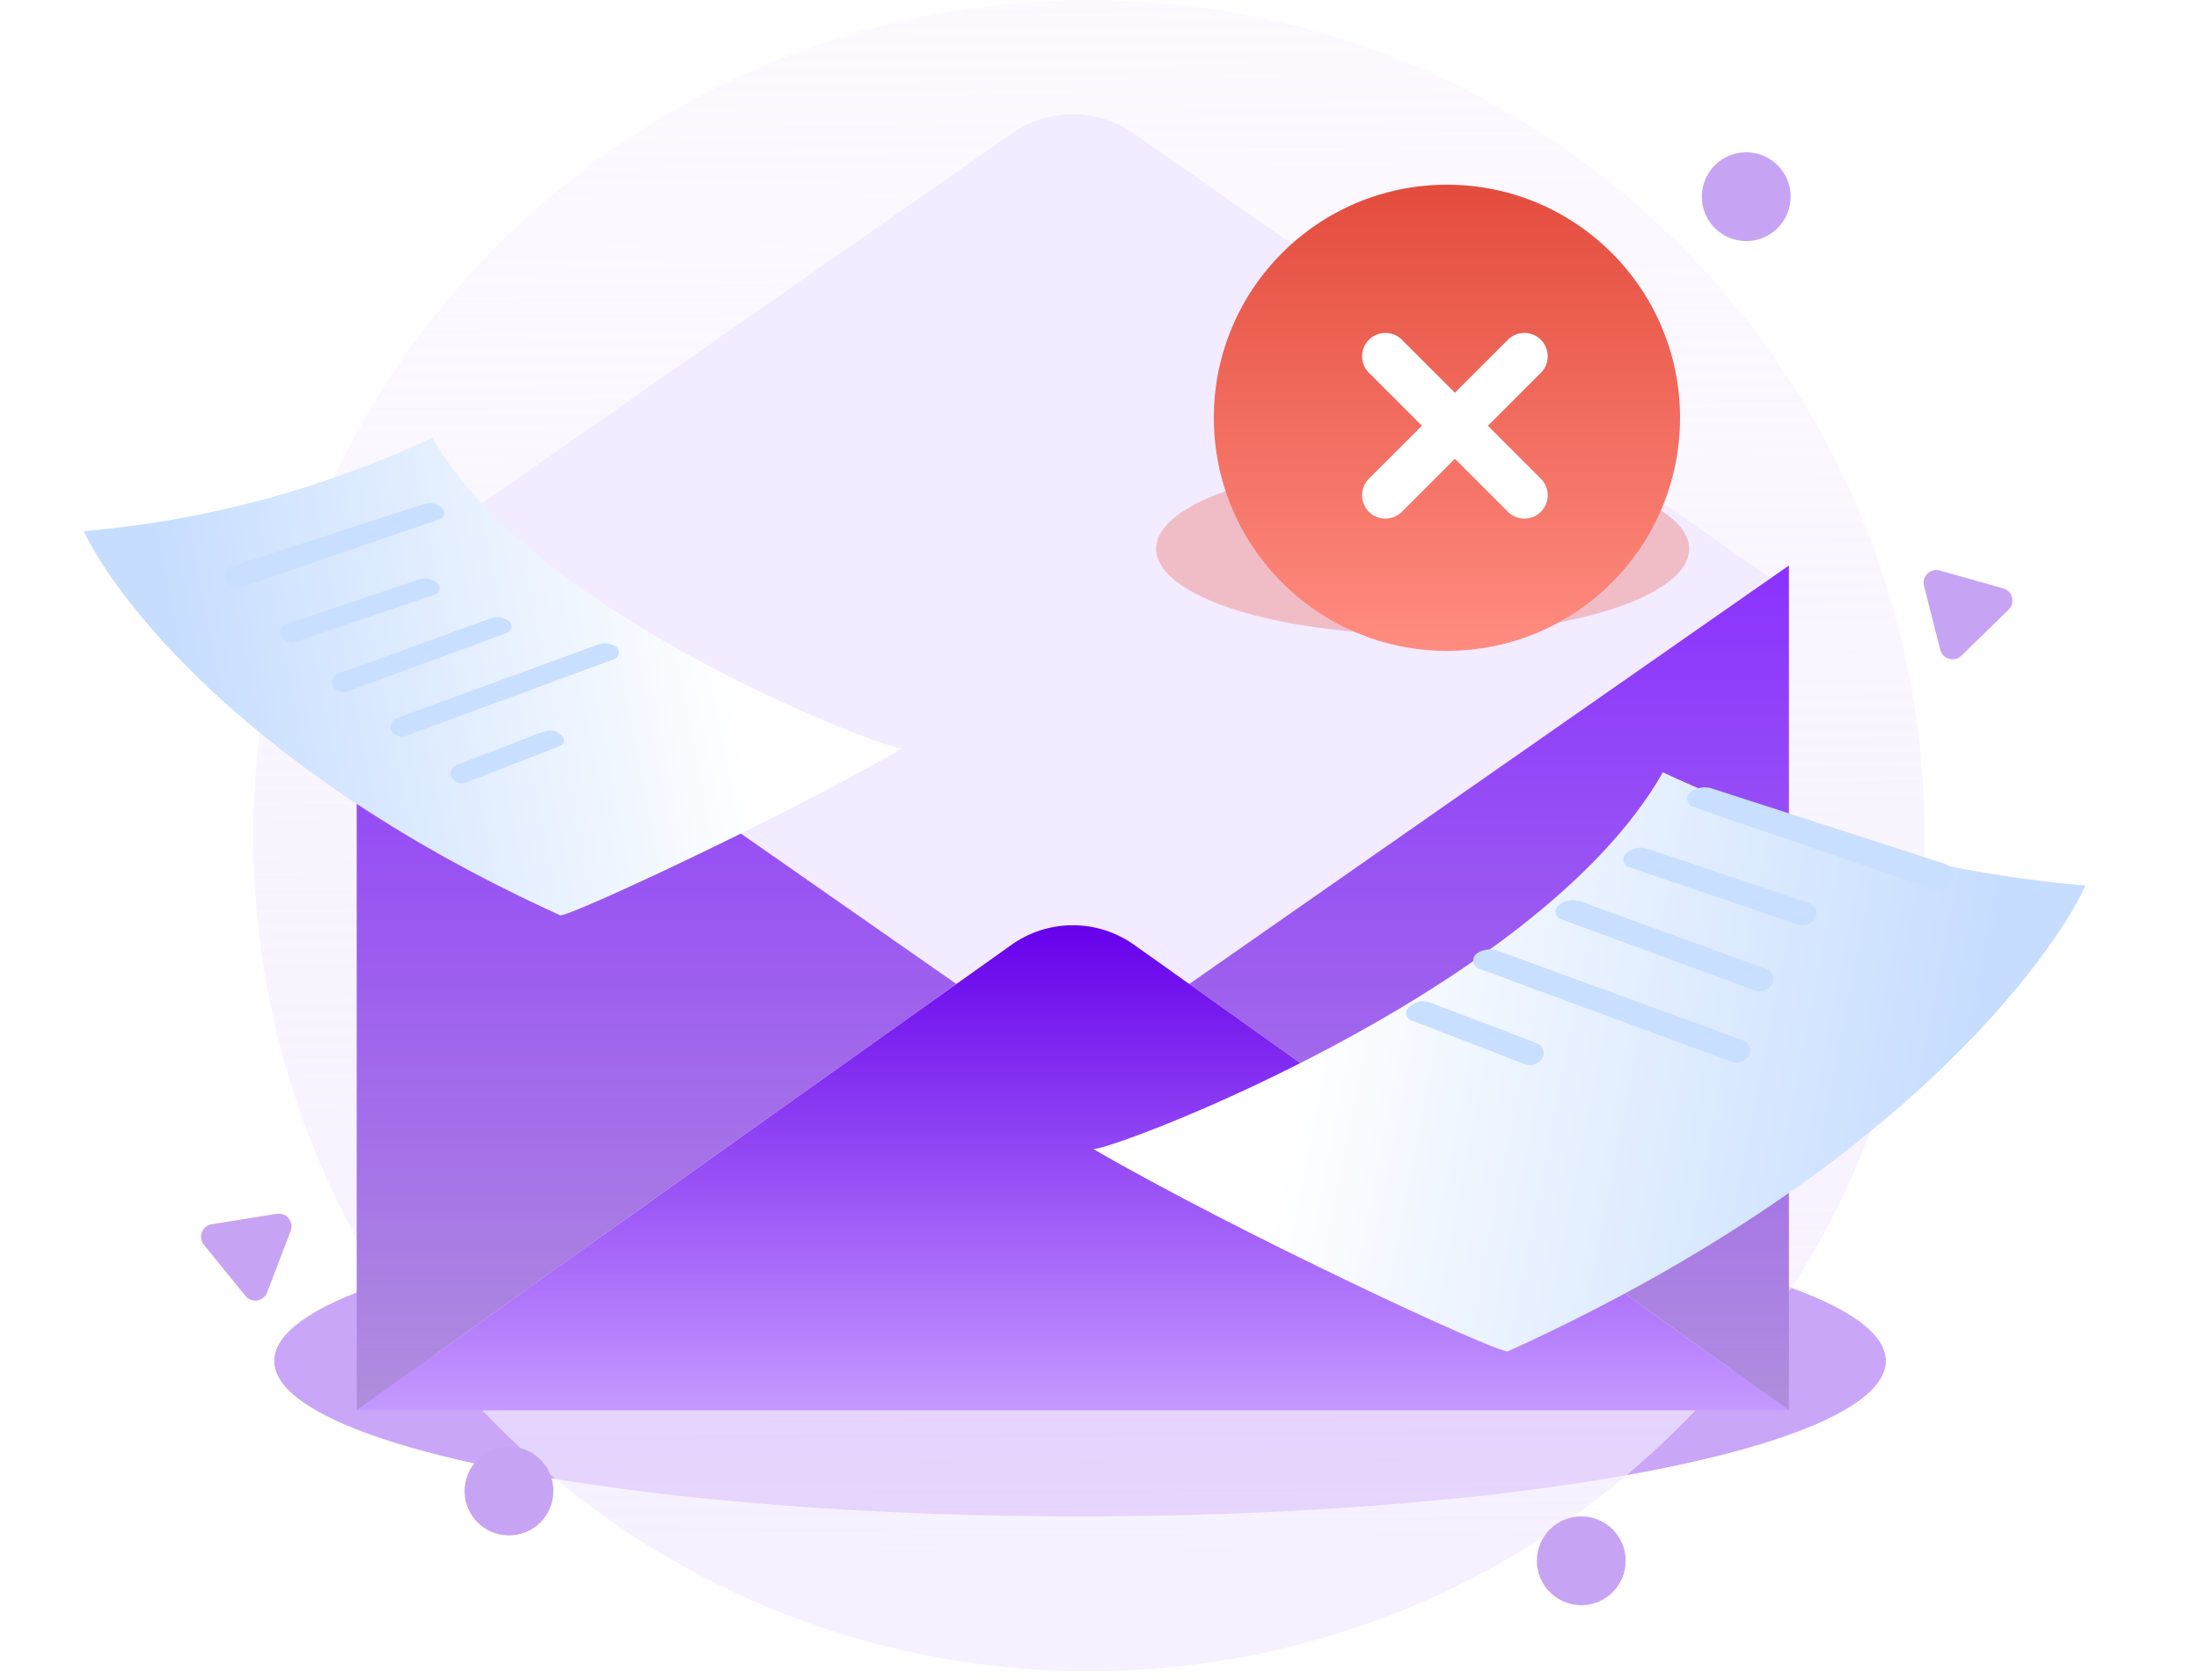 <svg width="250" height="191" viewBox="0 0 250 191" fill="none" xmlns="http://www.w3.org/2000/svg">
<g filter="url(#filter0_f_20711_4351)">
<ellipse cx="122.786" cy="154.725" rx="91.609" ry="17.673" fill="#6600EB" fill-opacity="0.35"/>
</g>
<path d="M123.793 190C176.26 190 218.793 147.467 218.793 95C218.793 42.533 176.26 0 123.793 0C71.326 0 28.793 42.533 28.793 95C28.793 147.467 71.326 190 123.793 190Z" fill="url(#paint0_linear_20711_4351)"/>
<g filter="url(#filter1_d_20711_4351)">
<path d="M203.371 64.291L121.963 121.104L40.554 64.291L115.077 12.262C117.098 10.854 119.503 10.099 121.966 10.099C124.43 10.099 126.834 10.854 128.855 12.262L143.72 22.655L147.612 25.358L186.803 52.723L190.932 55.622L203.371 64.291Z" fill="#F3EBFF"/>
</g>
<path d="M108.726 111.868L40.554 160.342V64.291L108.726 111.868Z" fill="url(#paint1_linear_20711_4351)"/>
<g filter="url(#filter2_f_20711_4351)">
<ellipse cx="161.738" cy="62.395" rx="30.296" ry="9.738" fill="#E65243" fill-opacity="0.3"/>
</g>
<path d="M135.206 111.868L203.378 160.342V64.291L135.206 111.868Z" fill="url(#paint2_linear_20711_4351)"/>
<path d="M40.554 160.342L114.99 107.422C117.027 105.971 119.465 105.191 121.966 105.191C124.467 105.191 126.906 105.971 128.943 107.422L203.371 160.342H40.554Z" fill="url(#paint3_linear_20711_4351)"/>
<g filter="url(#filter3_d_20711_4351)">
<path d="M49.156 46.887C36.676 52.725 23.264 56.319 9.537 57.503C11.392 61.815 24.571 83.398 63.694 101.182C64.751 101.344 89.182 89.98 102.589 82.186C102.133 82.837 60.944 67.681 49.156 46.887Z" fill="url(#paint4_linear_20711_4351)"/>
</g>
<path d="M50.122 57.617C49.548 57.219 48.82 57.111 48.155 57.327L26.319 64.391C25.537 64.644 25.258 65.608 25.785 66.239C26.209 66.748 26.902 66.942 27.529 66.728L49.922 59.058C50.553 58.841 50.671 57.998 50.122 57.617Z" fill="#C9DFFF"/>
<path d="M49.743 66.318C49.19 65.798 48.395 65.625 47.675 65.867L32.558 70.955C31.891 71.179 31.656 72.001 32.103 72.544C32.468 72.988 33.07 73.159 33.614 72.974L49.472 67.575C50.007 67.392 50.156 66.705 49.743 66.318Z" fill="#C9DFFF"/>
<path d="M57.857 70.627C57.279 70.164 56.502 70.036 55.806 70.289L38.393 76.617C37.71 76.866 37.504 77.733 38.003 78.262C38.385 78.666 38.971 78.804 39.494 78.613L57.64 71.953C58.205 71.746 58.326 71.002 57.857 70.627Z" fill="#C9DFFF"/>
<path d="M63.944 83.689C63.409 83.097 62.566 82.895 61.82 83.179L51.869 86.977C51.258 87.21 51.038 87.961 51.426 88.488C51.79 88.981 52.439 89.169 53.011 88.948L63.677 84.817C64.137 84.638 64.275 84.055 63.944 83.689Z" fill="#C9DFFF"/>
<g filter="url(#filter4_d_20711_4351)">
<path d="M193.423 76.985C208.556 84.064 224.818 88.422 241.463 89.859C239.214 95.087 223.233 121.257 175.795 142.821C174.512 143.019 144.889 129.238 128.632 119.788C129.185 120.577 179.129 102.199 193.423 76.985Z" fill="url(#paint5_linear_20711_4351)"/>
</g>
<path d="M192.252 89.998C192.948 89.514 193.83 89.384 194.637 89.645L221.114 98.211C222.062 98.518 222.4 99.686 221.762 100.452C221.248 101.069 220.407 101.304 219.647 101.044L192.495 91.744C191.729 91.481 191.586 90.459 192.252 89.998Z" fill="#C9DFFF"/>
<path d="M184.838 97.049C185.51 96.418 186.474 96.208 187.347 96.502L205.677 102.671C206.485 102.943 206.77 103.94 206.228 104.598C205.786 105.136 205.056 105.344 204.396 105.119L185.168 98.572C184.519 98.351 184.339 97.518 184.838 97.049Z" fill="#C9DFFF"/>
<path d="M177.22 102.902C177.921 102.341 178.863 102.186 179.707 102.492L200.821 110.166C201.649 110.467 201.899 111.519 201.294 112.16C200.831 112.651 200.12 112.818 199.487 112.586L177.483 104.511C176.799 104.26 176.651 103.358 177.22 102.902Z" fill="#C9DFFF"/>
<path d="M160.077 114.613C160.726 113.896 161.749 113.65 162.653 113.995L174.72 118.6C175.461 118.883 175.728 119.794 175.257 120.432C174.815 121.03 174.028 121.259 173.335 120.99L160.402 115.981C159.844 115.765 159.676 115.057 160.077 114.613Z" fill="#C9DFFF"/>
<path d="M167.954 108.359C168.668 107.911 169.549 107.819 170.341 108.108L198.144 118.274C199.032 118.599 199.247 119.757 198.535 120.379C198.064 120.791 197.405 120.913 196.818 120.696L168.138 110.131C167.365 109.846 167.256 108.797 167.954 108.359Z" fill="#C9DFFF"/>
<path d="M69.966 73.481C69.377 73.112 68.651 73.035 67.998 73.274L45.069 81.658C44.336 81.926 44.159 82.881 44.746 83.394C45.135 83.734 45.678 83.834 46.162 83.656L69.814 74.943C70.452 74.708 70.542 73.843 69.966 73.481Z" fill="#C9DFFF"/>
<path d="M203.575 22.361C203.575 25.149 201.314 27.41 198.526 27.41C195.737 27.41 193.476 25.149 193.476 22.361C193.476 19.572 195.737 17.311 198.526 17.311C201.314 17.311 203.575 19.572 203.575 22.361Z" fill="#C7A4F3"/>
<ellipse cx="57.867" cy="169.513" rx="5.049" ry="5.049" fill="#C7A4F3"/>
<ellipse cx="179.771" cy="177.447" rx="5.049" ry="5.049" fill="#C7A4F3"/>
<path d="M31.471 137.997C32.568 137.821 33.443 138.898 33.047 139.936L30.373 146.939C29.976 147.976 28.606 148.196 27.905 147.334L23.178 141.516C22.477 140.654 22.973 139.358 24.069 139.182L31.471 137.997Z" fill="#C7A4F3"/>
<path d="M218.732 66.609C218.458 65.532 219.451 64.563 220.52 64.863L227.737 66.891C228.806 67.192 229.149 68.537 228.355 69.313L222.99 74.549C222.195 75.324 220.859 74.949 220.584 73.873L218.732 66.609Z" fill="#C7A4F3"/>
<path d="M164.5 74C179.136 74 191 62.136 191 47.5C191 32.864 179.136 21 164.5 21C149.864 21 138 32.864 138 47.5C138 62.136 149.864 74 164.5 74Z" fill="url(#paint6_linear_20711_4351)"/>
<path fill-rule="evenodd" clip-rule="evenodd" d="M159.315 38.562C158.812 38.093 158.146 37.838 157.458 37.85C156.77 37.862 156.114 38.141 155.627 38.627C155.141 39.114 154.862 39.77 154.85 40.458C154.838 41.146 155.093 41.812 155.562 42.315L161.651 48.404L155.562 54.493C155.093 54.996 154.838 55.662 154.85 56.35C154.862 57.038 155.141 57.694 155.627 58.181C156.114 58.667 156.77 58.946 157.458 58.958C158.146 58.97 158.812 58.715 159.315 58.246L165.404 52.157L171.493 58.246C171.996 58.715 172.662 58.97 173.35 58.958C174.038 58.946 174.694 58.667 175.181 58.181C175.667 57.694 175.946 57.038 175.958 56.35C175.97 55.662 175.715 54.996 175.246 54.493L169.157 48.404L175.246 42.315C175.715 41.812 175.97 41.146 175.958 40.458C175.946 39.77 175.667 39.114 175.181 38.627C174.694 38.141 174.038 37.862 173.35 37.85C172.662 37.838 171.996 38.093 171.493 38.562L165.404 44.651L159.315 38.562Z" fill="white"/>
<defs>
<filter id="filter0_f_20711_4351" x="13.144" y="119.019" width="219.285" height="71.412" filterUnits="userSpaceOnUse" color-interpolation-filters="sRGB">
<feFlood flood-opacity="0" result="BackgroundImageFix"/>
<feBlend mode="normal" in="SourceGraphic" in2="BackgroundImageFix" result="shape"/>
<feGaussianBlur stdDeviation="9.017" result="effect1_foregroundBlur_20711_4351"/>
</filter>
<filter id="filter1_d_20711_4351" x="37.669" y="10.099" width="168.587" height="116.776" filterUnits="userSpaceOnUse" color-interpolation-filters="sRGB">
<feFlood flood-opacity="0" result="BackgroundImageFix"/>
<feColorMatrix in="SourceAlpha" type="matrix" values="0 0 0 0 0 0 0 0 0 0 0 0 0 0 0 0 0 0 127 0" result="hardAlpha"/>
<feOffset dy="2.885"/>
<feGaussianBlur stdDeviation="1.443"/>
<feComposite in2="hardAlpha" operator="out"/>
<feColorMatrix type="matrix" values="0 0 0 0 0 0 0 0 0 0 0 0 0 0 0 0 0 0 0.25 0"/>
<feBlend mode="normal" in2="BackgroundImageFix" result="effect1_dropShadow_20711_4351"/>
<feBlend mode="normal" in="SourceGraphic" in2="effect1_dropShadow_20711_4351" result="shape"/>
</filter>
<filter id="filter2_f_20711_4351" x="113.409" y="34.624" width="96.658" height="55.543" filterUnits="userSpaceOnUse" color-interpolation-filters="sRGB">
<feFlood flood-opacity="0" result="BackgroundImageFix"/>
<feBlend mode="normal" in="SourceGraphic" in2="BackgroundImageFix" result="shape"/>
<feGaussianBlur stdDeviation="9.017" result="effect1_foregroundBlur_20711_4351"/>
</filter>
<filter id="filter3_d_20711_4351" x="0.881" y="41.116" width="110.364" height="71.609" filterUnits="userSpaceOnUse" color-interpolation-filters="sRGB">
<feFlood flood-opacity="0" result="BackgroundImageFix"/>
<feColorMatrix in="SourceAlpha" type="matrix" values="0 0 0 0 0 0 0 0 0 0 0 0 0 0 0 0 0 0 127 0" result="hardAlpha"/>
<feOffset dy="2.885"/>
<feGaussianBlur stdDeviation="4.328"/>
<feComposite in2="hardAlpha" operator="out"/>
<feColorMatrix type="matrix" values="0 0 0 0 0.02 0 0 0 0 0.169 0 0 0 0 0.396 0 0 0 0.15 0"/>
<feBlend mode="normal" in2="BackgroundImageFix" result="effect1_dropShadow_20711_4351"/>
<feBlend mode="normal" in="SourceGraphic" in2="effect1_dropShadow_20711_4351" result="shape"/>
</filter>
<filter id="filter4_d_20711_4351" x="111.996" y="75.543" width="137.356" height="90.363" filterUnits="userSpaceOnUse" color-interpolation-filters="sRGB">
<feFlood flood-opacity="0" result="BackgroundImageFix"/>
<feColorMatrix in="SourceAlpha" type="matrix" values="0 0 0 0 0 0 0 0 0 0 0 0 0 0 0 0 0 0 127 0" result="hardAlpha"/>
<feOffset dx="-4.373" dy="10.82"/>
<feGaussianBlur stdDeviation="6.131"/>
<feComposite in2="hardAlpha" operator="out"/>
<feColorMatrix type="matrix" values="0 0 0 0 0.021 0 0 0 0 0.168 0 0 0 0 0.396 0 0 0 0.15 0"/>
<feBlend mode="normal" in2="BackgroundImageFix" result="effect1_dropShadow_20711_4351"/>
<feBlend mode="normal" in="SourceGraphic" in2="effect1_dropShadow_20711_4351" result="shape"/>
</filter>
<linearGradient id="paint0_linear_20711_4351" x1="123.061" y1="-30.934" x2="125.007" y2="302.691" gradientUnits="userSpaceOnUse">
<stop stop-color="#F3EBFF" stop-opacity="0.2"/>
<stop offset="1" stop-color="#F3EBFF"/>
</linearGradient>
<linearGradient id="paint1_linear_20711_4351" x1="74.64" y1="64.291" x2="74.64" y2="160.342" gradientUnits="userSpaceOnUse">
<stop stop-color="#8B32FF"/>
<stop offset="1" stop-color="#B08EDD"/>
</linearGradient>
<linearGradient id="paint2_linear_20711_4351" x1="169.292" y1="64.291" x2="169.292" y2="160.342" gradientUnits="userSpaceOnUse">
<stop stop-color="#8B32FF"/>
<stop offset="1" stop-color="#B08EDD"/>
</linearGradient>
<linearGradient id="paint3_linear_20711_4351" x1="121.963" y1="105.191" x2="121.963" y2="160.342" gradientUnits="userSpaceOnUse">
<stop stop-color="#6600EB"/>
<stop offset="1" stop-color="#C599FF"/>
</linearGradient>
<linearGradient id="paint4_linear_20711_4351" x1="19.636" y1="71.051" x2="80.588" y2="59.149" gradientUnits="userSpaceOnUse">
<stop stop-color="#C6DDFF"/>
<stop offset="1" stop-color="white"/>
</linearGradient>
<linearGradient id="paint5_linear_20711_4351" x1="229.218" y1="106.286" x2="155.309" y2="91.855" gradientUnits="userSpaceOnUse">
<stop stop-color="#C6DDFF"/>
<stop offset="1" stop-color="white"/>
</linearGradient>
<linearGradient id="paint6_linear_20711_4351" x1="164.5" y1="21" x2="164.5" y2="74" gradientUnits="userSpaceOnUse">
<stop stop-color="#E34C3D"/>
<stop offset="1" stop-color="#FF8C80"/>
</linearGradient>
</defs>
</svg>
